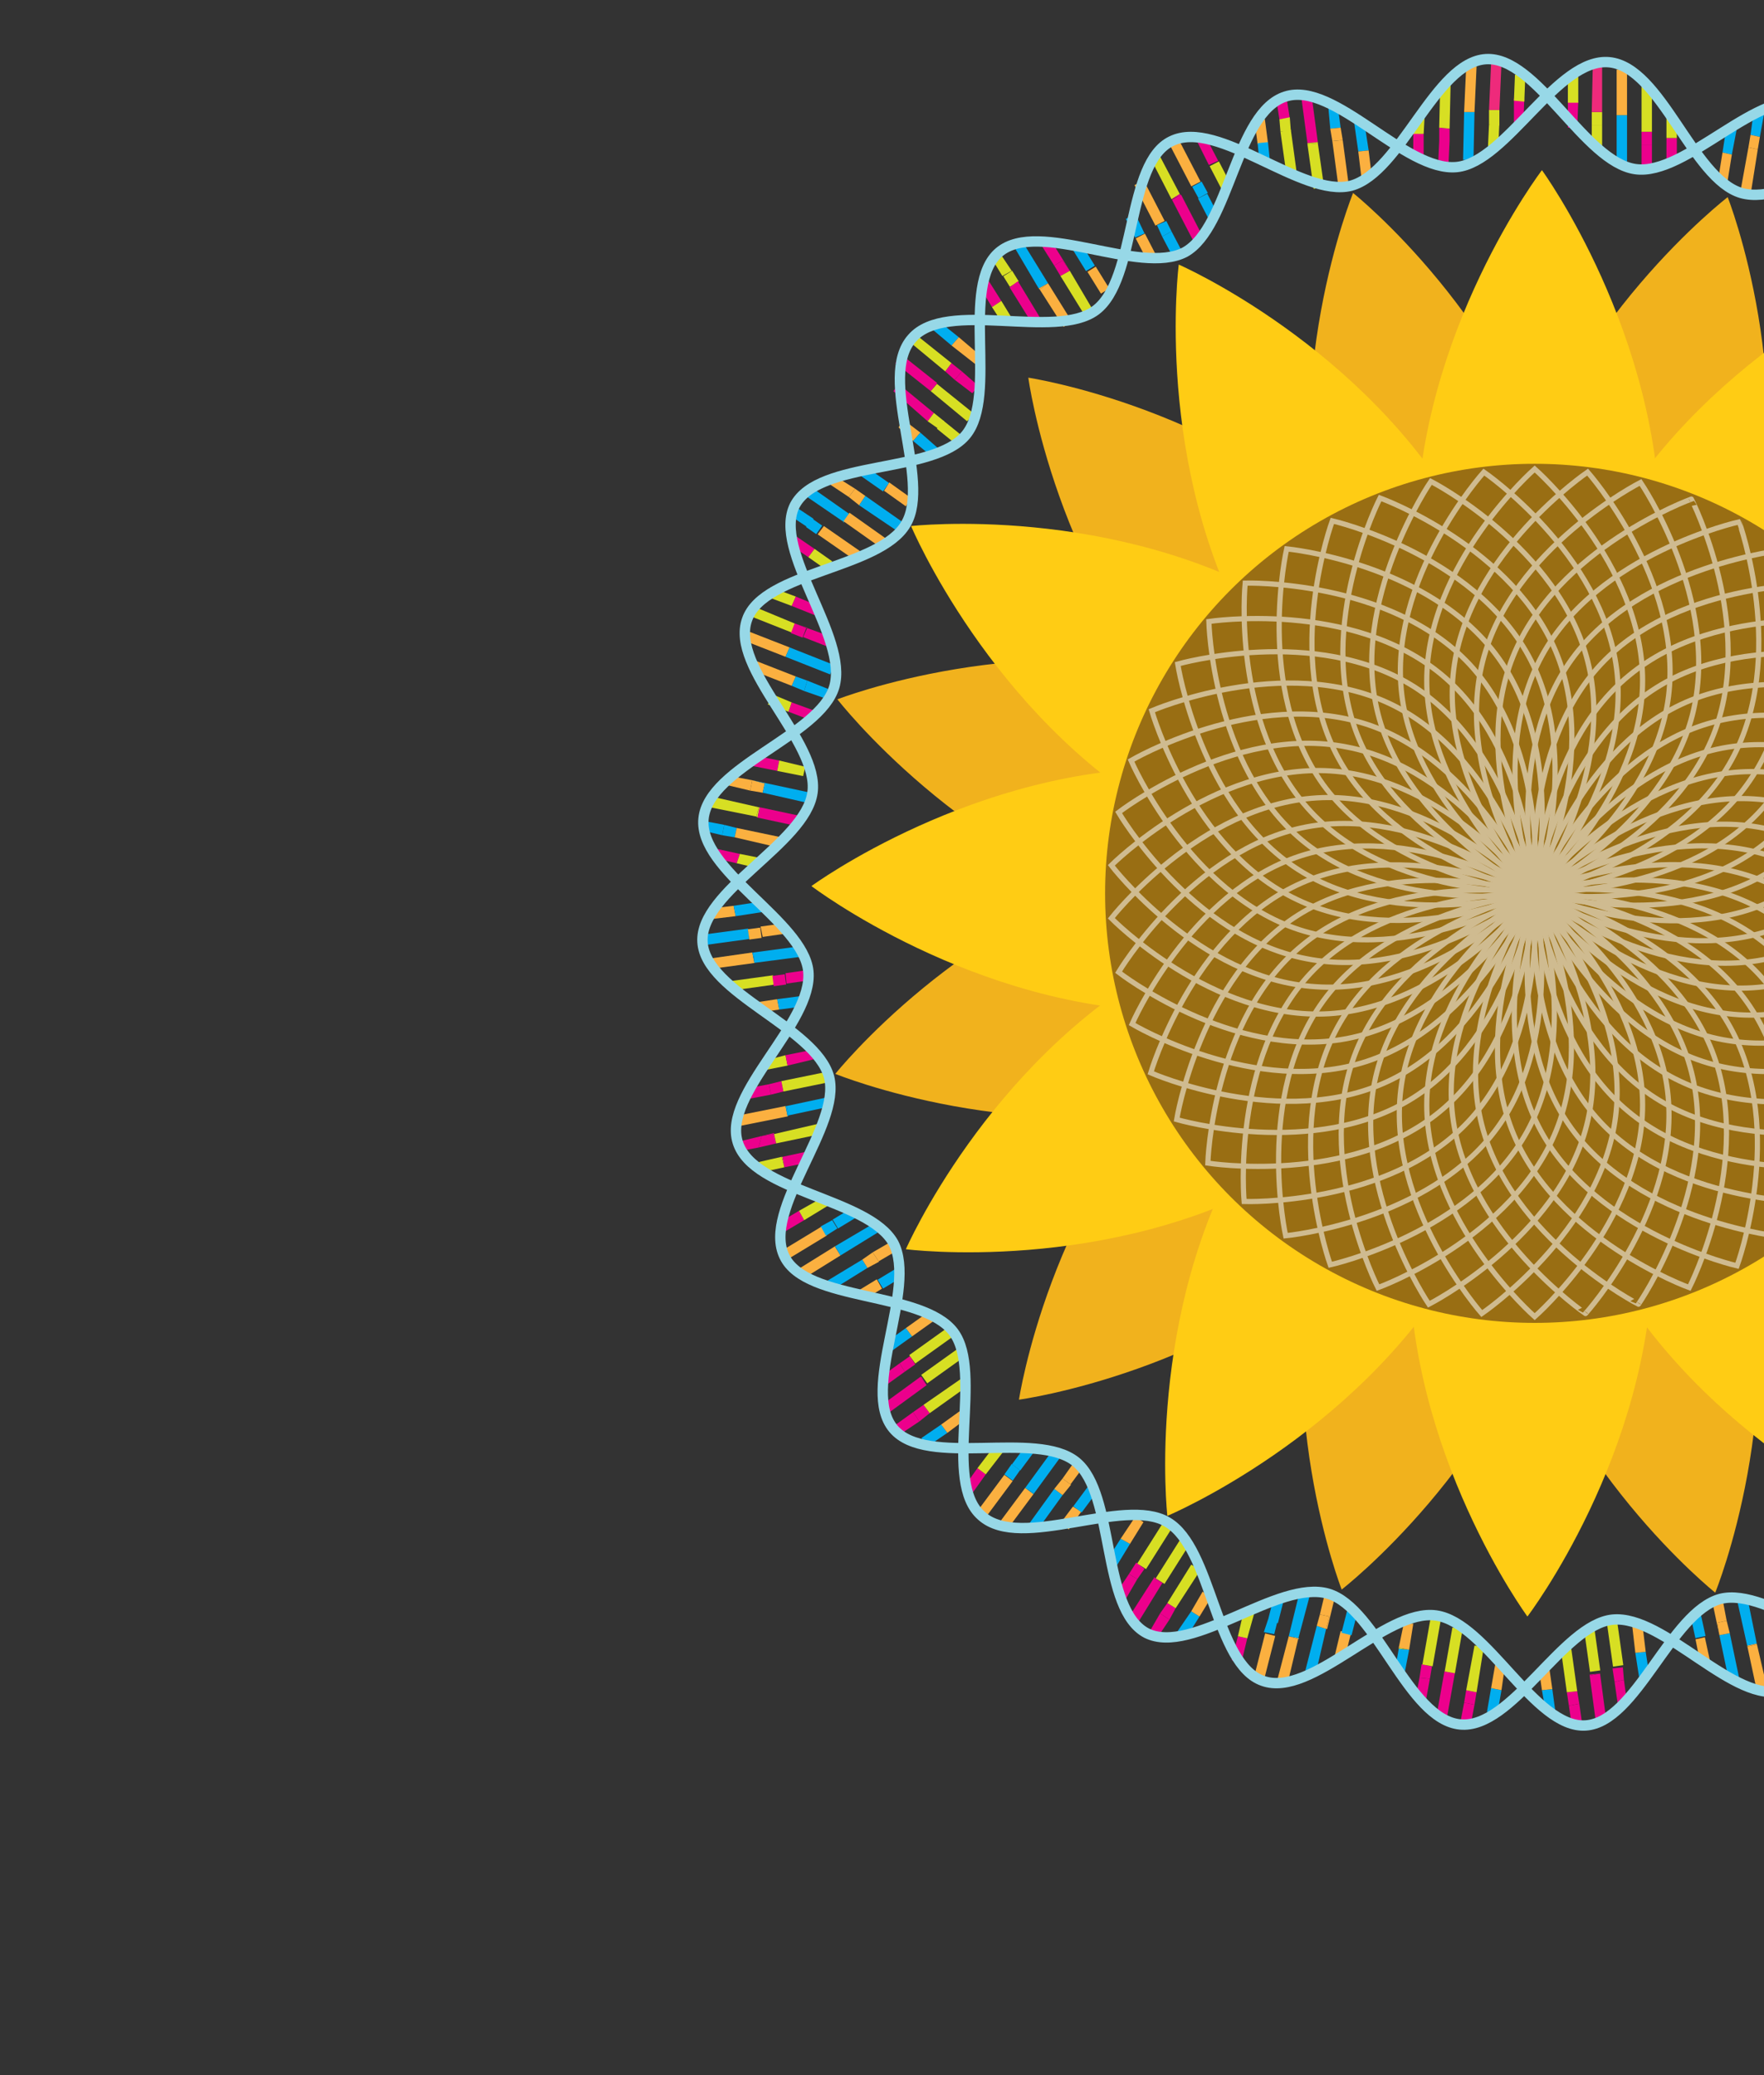 <?xml version="1.0" encoding="utf-8"?>
<!-- Generator: Adobe Illustrator 20.1.0, SVG Export Plug-In . SVG Version: 6.00 Build 0)  -->
<svg version="1.1" xmlns="http://www.w3.org/2000/svg" xmlns:xlink="http://www.w3.org/1999/xlink" x="0px" y="0px"
	 viewBox="100 100 170 200" style="enable-background:new 0 0 300 300;" xml:space="preserve">
<rect x="100" y="100" width="170" height="200" fill="#333333" stroke="none"/>
<style type="text/css">
	.st0{fill:#F1B21D;}
	.st1{fill:#FFCC14;}
	.st2{opacity:0.64;fill:#603913;}
	.st3{opacity:0.53;}
	.st4{fill:none;stroke:#FFFFFF;stroke-width:0.5;stroke-miterlimit:10;}
	.st5{fill:#00AEEF;}
	.st6{fill:#FBB040;}
	.st7{fill:#D7DF23;}
	.st8{fill:#EC008C;}
	.st9{fill:#EE2A7B;}
	.st10{fill:none;stroke:#97D8E7;stroke-miterlimit:10;}
</style>
<g id="Layer_2">
	<g>
		<path class="st0" d="M280.9,170.1c-13.8,13.5-33.2,16.1-33.2,16.1s2.9-19.4,16.7-32.9c13.8-13.5,33.2-16.1,33.2-16.1
			S294.7,156.6,280.9,170.1z"/>
		<path class="st0" d="M231.4,218.8c-13.8,13.5-33.2,16.1-33.2,16.1s2.9-19.4,16.7-32.9s33.2-16.1,33.2-16.1
			S245.2,205.2,231.4,218.8z"/>
	</g>
	<g>
		<path class="st0" d="M263.8,219c-13.5-13.8-16.1-33.2-16.1-33.2s19.4,2.9,32.9,16.7c13.5,13.8,16.1,33.2,16.1,33.2
			S277.4,232.8,263.8,219z"/>
		<path class="st0" d="M215.2,169.6c-13.5-13.8-16.1-33.2-16.1-33.2s19.4,2.9,32.9,16.7c13.5,13.8,16.1,33.2,16.1,33.2
			S228.7,183.3,215.2,169.6z"/>
	</g>
	<g>
		<path class="st0" d="M284.4,188.8c-18.7,4.8-36.8-2.6-36.8-2.6s12.2-15.3,30.9-20.1c18.7-4.8,36.8,2.6,36.8,2.6
			S303.1,183.9,284.4,188.8z"/>
		<path class="st0" d="M217.3,206.1c-18.7,4.8-36.8-2.6-36.8-2.6s12.2-15.3,30.9-20.1s36.8,2.6,36.8,2.6S236,201.3,217.3,206.1z"/>
	</g>
	<g>
		<path class="st0" d="M278.2,206.7c-18.6-5.2-30.6-20.7-30.6-20.7s18.2-7.1,36.8-2c18.6,5.2,30.6,20.7,30.6,20.7
			S296.8,211.8,278.2,206.7z"/>
		<path class="st0" d="M211.3,188.1c-18.6-5.2-30.6-20.7-30.6-20.7s18.2-7.1,36.8-2s30.6,20.7,30.6,20.7S229.9,193.3,211.3,188.1z"
			/>
	</g>
	<g>
		<path class="st0" d="M245.2,222.6c-4.8-18.7,2.6-36.8,2.6-36.8s15.3,12.2,20.1,30.9c4.8,18.7-2.6,36.8-2.6,36.8
			S250,241.3,245.2,222.6z"/>
		<path class="st0" d="M227.8,155.4c-4.8-18.7,2.6-36.8,2.6-36.8s15.3,12.2,20.1,30.9c4.8,18.7-2.6,36.8-2.6,36.8
			S232.7,174.1,227.8,155.4z"/>
	</g>
	<g>
		<path class="st0" d="M268.5,155.8c-5.2,18.6-20.7,30.6-20.7,30.6s-7.1-18.2-2-36.8s20.7-30.6,20.7-30.6S273.7,137.2,268.5,155.8z"
			/>
		<path class="st0" d="M250,222.6c-5.2,18.6-20.7,30.6-20.7,30.6s-7.1-18.2-2-36.8s20.7-30.6,20.7-30.6S255.1,204,250,222.6z"/>
	</g>
	<g>
		<path class="st1" d="M275.6,162.1c-9.8,16.6-27.9,24.2-27.9,24.2s-2.2-19.5,7.6-36.1s27.9-24.2,27.9-24.2S285.4,145.5,275.6,162.1
			z"/>
		<path class="st1" d="M240.4,221.9c-9.8,16.6-27.9,24.2-27.9,24.2s-2.2-19.5,7.6-36.1c9.8-16.6,27.9-24.2,27.9-24.2
			S250.2,205.3,240.4,221.9z"/>
	</g>
	<g>
		<path class="st1" d="M283.9,179.2c-16.8,9.5-36.2,7-36.2,7s7.8-17.9,24.6-27.4c16.8-9.5,36.2-7,36.2-7S300.7,169.7,283.9,179.2z"
			/>
		<path class="st1" d="M223.5,213.4c-16.8,9.5-36.2,7-36.2,7s7.8-17.9,24.6-27.4c16.8-9.5,36.2-7,36.2-7S240.3,203.9,223.5,213.4z"
			/>
	</g>
	<g>
		<path class="st1" d="M282.5,198.1c-19.3-0.2-34.9-12.1-34.9-12.1s15.8-11.6,35.1-11.4s34.9,12.1,34.9,12.1
			S301.8,198.3,282.5,198.1z"/>
		<path class="st1" d="M213.1,197.5c-19.3-0.2-34.9-12.1-34.9-12.1s15.8-11.6,35.1-11.4s34.9,12.1,34.9,12.1
			S232.4,197.7,213.1,197.5z"/>
	</g>
	<g>
		<path class="st1" d="M271.8,213.8c-16.6-9.8-24.2-27.9-24.2-27.9s19.5-2.2,36.1,7.6s24.2,27.9,24.2,27.9S288.5,223.6,271.8,213.8z
			"/>
		<path class="st1" d="M212,178.6c-16.6-9.8-24.2-27.9-24.2-27.9s19.5-2.2,36.1,7.6c16.6,9.8,24.2,27.9,24.2,27.9
			S228.7,188.4,212,178.6z"/>
	</g>
	<g>
		<path class="st1" d="M254.8,222c-9.5-16.8-7-36.2-7-36.2s17.9,7.8,27.4,24.6s7,36.2,7,36.2S264.3,238.9,254.8,222z"/>
		<path class="st1" d="M220.6,161.7c-9.5-16.8-7-36.2-7-36.2s17.9,7.8,27.4,24.6c9.5,16.8,7,36.2,7,36.2S230.1,178.5,220.6,161.7z"
			/>
	</g>
	<g>
		<path class="st1" d="M260,151.5c-0.2,19.3-12.1,34.9-12.1,34.9s-11.6-15.8-11.4-35.1s12.1-34.9,12.1-34.9S260.1,132.2,260,151.5z"
			/>
		<path class="st1" d="M259.3,220.9c-0.2,19.3-12.1,34.9-12.1,34.9s-11.6-15.8-11.4-35.1s12.1-34.9,12.1-34.9
			S259.5,201.5,259.3,220.9z"/>
	</g>
	<circle class="st2" cx="247.9" cy="186.1" r="41.4"/>
	<g class="st3">
		<g>
			<path class="st4" d="M258.3,165.6c0,11.3-10.4,20.4-10.4,20.4s-10.4-9.1-10.4-20.4c0-11.3,10.4-20.4,10.4-20.4
				S258.3,154.3,258.3,165.6z"/>
			<path class="st4" d="M258.3,206.5c0,11.3-10.4,20.4-10.4,20.4s-10.4-9.1-10.4-20.4s10.4-20.4,10.4-20.4S258.3,195.2,258.3,206.5z
				"/>
		</g>
		<g>
			<path class="st4" d="M260.8,167.1c-1.4,11.2-12.9,19-12.9,19s-9.2-10.4-7.8-21.6c1.4-11.2,12.9-19,12.9-19
				S262.2,155.9,260.8,167.1z"/>
			<path class="st4" d="M255.7,207.6c-1.4,11.2-12.9,19-12.9,19s-9.2-10.4-7.8-21.6c1.4-11.2,12.9-19,12.9-19
				S257.1,196.4,255.7,207.6z"/>
		</g>
		<g>
			<path class="st4" d="M263.1,168.9c-2.8,10.9-15.2,17.2-15.2,17.2s-7.8-11.5-5-22.4c2.8-10.9,15.2-17.2,15.2-17.2
				S265.9,157.9,263.1,168.9z"/>
			<path class="st4" d="M252.9,208.5c-2.8,10.9-15.2,17.2-15.2,17.2s-7.8-11.5-5-22.4c2.8-10.9,15.2-17.2,15.2-17.2
				S255.7,197.5,252.9,208.5z"/>
		</g>
		<g>
			<path class="st4" d="M265.1,170.9c-4.2,10.5-17.2,15.2-17.2,15.2s-6.3-12.3-2.1-22.8c4.2-10.5,17.2-15.2,17.2-15.2
				S269.3,160.4,265.1,170.9z"/>
			<path class="st4" d="M250,208.9c-4.2,10.5-17.2,15.2-17.2,15.2s-6.3-12.3-2.1-22.8c4.2-10.5,17.2-15.2,17.2-15.2
				S254.2,198.4,250,208.9z"/>
		</g>
		<g>
			<path class="st4" d="M266.9,173.2c-5.4,9.9-19,12.9-19,12.9s-4.7-13,0.7-22.9s19-12.9,19-12.9S272.3,163.3,266.9,173.2z"/>
			<path class="st4" d="M247.2,209c-5.4,9.9-19,12.9-19,12.9s-4.7-13,0.7-22.9c5.4-9.9,19-12.9,19-12.9S252.6,199.1,247.2,209z"/>
		</g>
		<g>
			<path class="st4" d="M268.3,175.7c-6.6,9.1-20.4,10.4-20.4,10.4s-3-13.5,3.6-22.6S272,153,272,153S275,166.5,268.3,175.7z"/>
			<path class="st4" d="M244.3,208.7c-6.6,9.1-20.4,10.4-20.4,10.4s-3-13.5,3.6-22.6c6.6-9.1,20.4-10.4,20.4-10.4
				S250.9,199.6,244.3,208.7z"/>
		</g>
		<g>
			<path class="st4" d="M269.5,178.3c-7.7,8.2-21.6,7.7-21.6,7.7s-1.3-13.8,6.4-22c7.7-8.2,21.6-7.7,21.6-7.7
				S277.2,170.1,269.5,178.3z"/>
			<path class="st4" d="M241.5,208.1c-7.7,8.2-21.6,7.7-21.6,7.7s-1.3-13.8,6.4-22c7.7-8.2,21.6-7.7,21.6-7.7
				S249.2,199.9,241.5,208.1z"/>
		</g>
		<g>
			<path class="st4" d="M270.3,181.1c-8.7,7.2-22.4,5-22.4,5s0.4-13.9,9.1-21c8.7-7.2,22.4-5,22.4-5S279,173.9,270.3,181.1z"/>
			<path class="st4" d="M238.8,207.1c-8.7,7.2-22.4,5-22.4,5s0.4-13.9,9.1-21c8.7-7.2,22.4-5,22.4-5S247.5,199.9,238.8,207.1z"/>
		</g>
		<g>
			<path class="st4" d="M270.7,183.9c-9.5,6-22.8,2.1-22.8,2.1s2.2-13.7,11.7-19.7c9.5-6,22.8-2.1,22.8-2.1S280.3,177.9,270.7,183.9
				z"/>
			<path class="st4" d="M236.2,205.8c-9.5,6-22.8,2.1-22.8,2.1s2.2-13.7,11.7-19.7c9.5-6,22.8-2.1,22.8-2.1S245.7,199.8,236.2,205.8
				z"/>
		</g>
		<g>
			<path class="st4" d="M270.8,186.8c-10.2,4.8-22.9-0.8-22.9-0.8s3.9-13.3,14.1-18.1c10.2-4.8,22.9,0.8,22.9,0.8
				S281,182,270.8,186.8z"/>
			<path class="st4" d="M233.8,204.2c-10.2,4.8-22.9-0.8-22.9-0.8s3.9-13.3,14.1-18.1c10.2-4.8,22.9,0.8,22.9,0.8
				S244,199.4,233.8,204.2z"/>
		</g>
		<g>
			<path class="st4" d="M270.5,189.7c-10.7,3.5-22.6-3.6-22.6-3.6s5.5-12.7,16.2-16.2c10.7-3.5,22.6,3.6,22.6,3.6
				S281.3,186.2,270.5,189.7z"/>
			<path class="st4" d="M231.7,202.3c-10.7,3.5-22.6-3.6-22.6-3.6s5.5-12.7,16.2-16.2c10.7-3.5,22.6,3.6,22.6,3.6
				S242.4,198.8,231.7,202.3z"/>
		</g>
		<g>
			<path class="st4" d="M269.9,192.5c-11.1,2.1-22-6.4-22-6.4s7.1-11.9,18.1-14c11.1-2.1,22,6.4,22,6.4S281,190.4,269.9,192.5z"/>
			<path class="st4" d="M229.8,200.1c-11.1,2.1-22-6.4-22-6.4s7.1-11.9,18.1-14c11.1-2.1,22,6.4,22,6.4S240.8,198,229.8,200.1z"/>
		</g>
		<g>
			<path class="st4" d="M268.9,195.2c-11.3,0.7-21-9.2-21-9.2s8.5-10.9,19.8-11.6s21,9.2,21,9.2S280.2,194.5,268.9,195.2z"/>
			<path class="st4" d="M228.1,197.7c-11.3,0.7-21-9.2-21-9.2s8.5-10.9,19.8-11.6c11.3-0.7,21,9.2,21,9.2S239.4,197,228.1,197.7z"/>
		</g>
		<g>
			<path class="st4" d="M267.6,197.8c-11.3-0.7-19.7-11.7-19.7-11.7s9.8-9.8,21.1-9.1c11.3,0.7,19.7,11.7,19.7,11.7
				S278.9,198.5,267.6,197.8z"/>
			<path class="st4" d="M226.8,195.1c-11.3-0.7-19.7-11.7-19.7-11.7s9.8-9.8,21.1-9.1s19.7,11.7,19.7,11.7S238.1,195.9,226.8,195.1z
				"/>
		</g>
		<g>
			<path class="st4" d="M266,200.2c-11.1-2.1-18.1-14.1-18.1-14.1s11-8.5,22-6.3c11.1,2.1,18.1,14.1,18.1,14.1
				S277.1,202.3,266,200.2z"/>
			<path class="st4" d="M225.9,192.4c-11.1-2.1-18.1-14.1-18.1-14.1s11-8.5,22-6.3c11.1,2.1,18.1,14.1,18.1,14.1
				S236.9,194.6,225.9,192.4z"/>
		</g>
		<g>
			<path class="st4" d="M264.1,202.3c-10.7-3.5-16.2-16.3-16.2-16.3s11.9-7,22.7-3.5c10.7,3.5,16.2,16.3,16.2,16.3
				S274.8,205.8,264.1,202.3z"/>
			<path class="st4" d="M225.2,189.6c-10.7-3.5-16.2-16.3-16.2-16.3s11.9-7,22.7-3.5c10.7,3.5,16.2,16.3,16.2,16.3
				S236,193.1,225.2,189.6z"/>
		</g>
		<g>
			<path class="st4" d="M261.9,204.2c-10.2-4.8-14-18.2-14-18.2s12.7-5.5,22.9-0.7c10.2,4.8,14,18.2,14,18.2
				S272.1,209.1,261.9,204.2z"/>
			<path class="st4" d="M225,186.7c-10.2-4.8-14-18.2-14-18.2s12.7-5.5,22.9-0.7c10.2,4.8,14,18.2,14,18.2S235.2,191.6,225,186.7z"
				/>
		</g>
		<g>
			<path class="st4" d="M259.5,205.8c-9.5-6.1-11.6-19.8-11.6-19.8s13.3-3.8,22.8,2.2c9.5,6.1,11.6,19.8,11.6,19.8
				S269,211.9,259.5,205.8z"/>
			<path class="st4" d="M225.1,183.8c-9.5-6.1-11.6-19.8-11.6-19.8s13.3-3.8,22.8,2.2c9.5,6.1,11.6,19.8,11.6,19.8
				S234.6,189.9,225.1,183.8z"/>
		</g>
		<g>
			<path class="st4" d="M256.9,207.1c-8.7-7.2-9-21.1-9-21.1s13.7-2.1,22.4,5.1s9,21.1,9,21.1S265.6,214.4,256.9,207.1z"/>
			<path class="st4" d="M225.5,181c-8.7-7.2-9-21.1-9-21.1s13.7-2.1,22.4,5.1s9,21.1,9,21.1S234.2,188.2,225.5,181z"/>
		</g>
		<g>
			<path class="st4" d="M254.2,208.1c-7.7-8.3-6.3-22-6.3-22s13.9-0.4,21.6,7.8c7.7,8.3,6.3,22,6.3,22S261.9,216.4,254.2,208.1z"/>
			<path class="st4" d="M226.3,178.2c-7.7-8.3-6.3-22-6.3-22s13.9-0.4,21.6,7.8c7.7,8.3,6.3,22,6.3,22S234,186.5,226.3,178.2z"/>
		</g>
		<g>
			<path class="st4" d="M251.4,208.7c-6.6-9.2-3.5-22.7-3.5-22.7s13.8,1.3,20.4,10.5c6.6,9.2,3.5,22.7,3.5,22.7
				S258,217.9,251.4,208.7z"/>
			<path class="st4" d="M227.5,175.6c-6.6-9.2-3.5-22.7-3.5-22.7s13.8,1.3,20.4,10.5c6.6,9.2,3.5,22.7,3.5,22.7
				S234.1,184.7,227.5,175.6z"/>
		</g>
		<g>
			<path class="st4" d="M248.5,209c-5.4-9.9-0.6-22.9-0.6-22.9s13.5,3.1,18.9,13s0.6,22.9,0.6,22.9S253.9,218.9,248.5,209z"/>
			<path class="st4" d="M229,173.1c-5.4-9.9-0.6-22.9-0.6-22.9s13.5,3.1,18.9,13c5.4,9.9,0.6,22.9,0.6,22.9S234.4,183,229,173.1z"/>
		</g>
		<g>
			<path class="st4" d="M245.7,208.9c-4.1-10.5,2.2-22.8,2.2-22.8s13,4.7,17.1,15.2c4.1,10.5-2.2,22.8-2.2,22.8
				S249.8,219.4,245.7,208.9z"/>
			<path class="st4" d="M230.8,170.8c-4.1-10.5,2.2-22.8,2.2-22.8s13,4.7,17.1,15.2c4.1,10.5-2.2,22.8-2.2,22.8
				S234.9,181.3,230.8,170.8z"/>
		</g>
		<g>
			<path class="st4" d="M242.8,208.4c-2.8-10.9,5.1-22.4,5.1-22.4s12.3,6.3,15.1,17.3s-5.1,22.4-5.1,22.4S245.6,219.4,242.8,208.4z"
				/>
			<path class="st4" d="M232.8,168.8c-2.8-10.9,5.1-22.4,5.1-22.4s12.3,6.3,15.1,17.3c2.8,10.9-5.1,22.4-5.1,22.4
				S235.6,179.7,232.8,168.8z"/>
		</g>
		<g>
			<path class="st4" d="M240,207.6c-1.4-11.2,7.9-21.5,7.9-21.5s11.4,7.8,12.8,19c1.4,11.2-7.9,21.5-7.9,21.5S241.4,218.8,240,207.6
				z"/>
			<path class="st4" d="M235.1,167c-1.4-11.2,7.9-21.5,7.9-21.5s11.4,7.8,12.8,19c1.4,11.2-7.9,21.5-7.9,21.5S236.5,178.2,235.1,167
				z"/>
		</g>
	</g>
</g>
<g id="Layer_4">
	<g>
		<g>
			<g>
				<g id="XMLID_1_">
					<polygon class="st5" points="327.8,192.7 327.6,193.6 323.2,192.9 323.4,191.9 					"/>
					<polygon class="st5" points="328.1,181.3 328.3,182.3 326.2,182.6 326,181.7 					"/>
					<polygon class="st6" points="327.1,195 326.9,195.9 322.6,195.2 322.6,195.2 322.7,195.2 322.8,194.2 					"/>
					<polygon class="st6" points="327.3,190.2 327.1,191.2 324.6,190.7 324.8,189.7 					"/>
					<polygon class="st7" points="327.3,179 327.4,180 323,180.8 322.8,179.8 					"/>
					<polygon class="st8" points="326.9,184 327,184.9 324.8,185.3 324.6,184.4 					"/>
					<polygon class="st7" points="325.1,197 325,198 320.7,197.3 320.8,196.3 					"/>
					<polygon class="st8" points="323.6,212.5 323.3,213.5 321.3,212.9 321.5,212 320.3,211.7 320.3,211.7 					"/>
					<polygon class="st6" points="323.7,210.1 323.8,211.1 319.1,209.9 319.3,209 					"/>
					<polygon class="st5" points="326,181.7 326.2,182.6 325,182.8 324.8,181.9 324.8,181.9 					"/>
					<polygon class="st5" points="324.8,189.7 324.6,190.7 322,190.3 322.2,189.3 					"/>
					<polygon class="st6" points="325.6,176.9 325.8,177.9 323.6,178.3 323.4,177.3 					"/>
					<polygon class="st8" points="323.1,207.5 322.9,208.4 320.7,207.9 321,207 					"/>
					<polygon class="st6" points="324.8,181.9 325,182.8 320.6,183.6 320.5,182.7 					"/>
					<polygon class="st7" points="324.6,184.4 324.8,185.3 322.7,185.7 322.5,184.7 					"/>
					
						<rect x="322.2" y="191.7" transform="matrix(0.169 -0.986 0.986 0.169 78.688 477.866)" class="st6" width="1" height="1.2"/>
					<polygon class="st8" points="321.5,212 321.3,212.9 320.1,212.6 320.3,211.7 					"/>
					<polygon class="st7" points="321.4,214.4 321,215.3 318.7,214.8 319,213.8 					"/>
					<polygon class="st7" points="322,204.7 321.8,205.7 319.2,205.1 319.5,204.1 					"/>
					<polygon class="st5" points="322.8,194.2 322.7,195.2 322.6,195.2 322.7,194.2 					"/>
					<polygon class="st6" points="322.3,199 322.2,199.9 320.1,199.6 320.3,198.6 					"/>
					<polygon class="st5" points="322.7,194.2 322.6,195.2 318.1,194.4 318.3,193.4 					"/>
					<polygon class="st6" points="323.4,177.3 323.6,178.3 322.4,178.5 322.2,177.5 					"/>
					<polygon class="st8" points="319.8,220.2 319.2,221.1 317.1,219.7 317.7,218.9 					"/>
					<polygon class="st5" points="321,206.9 321,207 319.8,206.6 					"/>
					<polygon class="st8" points="321,207 320.7,207.9 319.5,207.6 319.8,206.6 					"/>
					<polygon class="st6" points="324.4,163.4 324.7,164.4 320.6,165.8 320.3,164.9 					"/>
					<polygon class="st8" points="323.5,174.8 323.7,175.8 321.1,176.3 320.9,175.3 					"/>
					<polygon class="st5" points="323.4,177.3 323.4,177.3 322.2,177.5 322.4,178.5 318,179.3 317.8,178.3 					"/>
					<polygon class="st6" points="322.1,191.7 322,192.7 319.8,192.3 320,191.3 					"/>
					<polygon class="st7" points="320.3,211.7 320.1,212.6 315.8,211.6 316,210.6 					"/>
					
						<rect x="316.6" y="219.7" transform="matrix(0.548 -0.836 0.836 0.548 -42.344 365.433)" class="st6" width="1" height="4.5"/>
					<polygon class="st7" points="322.8,179.8 323,180.8 322.9,180.8 322.7,179.8 					"/>
					<polygon class="st8" points="322.7,179.8 322.9,180.8 318.6,181.6 318.4,180.6 					"/>
					<polygon class="st6" points="323.7,166.2 324,167.2 319.8,168.6 319.5,167.7 					"/>
					<polygon class="st7" points="323.8,161.1 324.2,162.1 318.7,164 318.7,164 319.9,163.5 319.6,162.6 					"/>
					
						<rect x="319.6" y="196.1" transform="matrix(0.17 -0.986 0.986 0.17 72.032 478.831)" class="st8" width="1" height="1.2"/>
					<polygon class="st7" points="315.4,205.5 319.8,206.6 319.5,207.6 315.2,206.5 					"/>
					<polygon class="st7" points="319,213.8 318.7,214.8 319,213.8 					"/>
					<polygon class="st8" points="319,213.8 318.7,214.8 317,214.3 317,213.3 					"/>
					<polygon class="st5" points="320.3,198.6 320.1,199.6 317.8,199.2 318,198.2 					"/>
					<polygon class="st5" points="319.3,209 319.1,209.9 319,209.9 319.2,209 					"/>
					<polygon class="st5" points="319.2,209 319,209.9 315,208.8 315,207.9 					"/>
					<polygon class="st6" points="317.7,224.6 317.1,225.4 313.5,223 314.1,222.2 314,222.2 314,222.1 					"/>
					<polygon class="st8" points="319.5,204.1 319.2,205.1 316.8,204.4 317,203.5 					"/>
					<polygon class="st7" points="321.8,169.5 322.1,170.4 320.1,171.1 319.8,170.2 					"/>
					<polygon class="st7" points="317.7,218.9 317.1,219.7 314.9,218.2 315.5,217.4 					"/>
					<polygon class="st8" points="319.6,196.1 319.4,197.1 317.3,196.7 317.5,195.7 					"/>
					<polygon class="st7" points="322.2,159.2 322.5,160.1 320.2,160.9 319.8,160 					"/>
					<polygon class="st7" points="320.9,175.3 321.1,176.3 318.6,176.7 318.4,175.8 					"/>
					<polygon class="st8" points="319.8,170.2 320.1,171.1 318.1,171.9 317.6,171 					"/>
					<polygon class="st5" points="320.3,164.9 320.6,165.8 316.2,167.4 315.9,166.4 					"/>
					<polygon class="st5" points="315.1,225.7 314.5,226.5 310.9,224.1 311.4,223.3 					"/>
					<polygon class="st5" points="315.5,220.3 314.9,221.1 313.9,220.4 314.4,219.6 					"/>
					<polygon class="st5" points="319.5,167.7 319.8,168.6 318.7,169 318.4,168.1 					"/>
					
						<rect x="318.5" y="162.8" transform="matrix(0.944 -0.331 0.331 0.944 -36.077 114.983)" class="st8" width="1.2" height="1"/>
					<polygon class="st8" points="319.8,160 320.2,160.9 320.1,160.9 					"/>
					<polygon class="st8" points="319.8,160 320.1,160.9 317.7,161.8 317.3,160.9 					"/>
					<polygon class="st8" points="319.9,154 320.5,154.8 318.6,156 318,155.2 					"/>
					<polygon class="st8" points="319.6,162.6 319.6,162.6 318.4,163 318.7,164 316.7,164.7 316.3,163.8 					"/>
					<polygon class="st5" points="320.1,151.1 320.6,151.9 318.8,153.1 318.3,152.3 					"/>
					
						<rect x="312.8" y="218.3" transform="matrix(0.548 -0.836 0.836 0.548 -41.975 361.088)" class="st5" width="1" height="2.2"/>
					<polygon class="st6" points="314.1,222.2 313.5,223 313.5,223 314,222.2 					"/>
					<polygon class="st5" points="314,222.2 313.5,223 313.5,223 313.5,223 309.7,220.5 310.2,219.6 					"/>
					<polygon class="st5" points="318.4,168.1 318.7,169 316.7,169.7 316.3,168.8 					"/>
					<polygon class="st5" points="318.6,149.2 319.2,150 315.3,152.5 314.8,151.7 					"/>
					<polygon class="st6" points="318,155.2 318.6,156 318,155.2 					"/>
					<polygon class="st7" points="318,155.2 318.6,156 316.8,157.2 316.3,156.4 					"/>
					
						<rect x="317.4" y="152.5" transform="matrix(0.839 -0.544 0.544 0.839 -32.049 197.793)" class="st5" width="1.2" height="1"/>
					<polygon class="st6" points="311.8,226.4 311.2,227.2 309.4,226 310,225.2 					"/>
					<polygon class="st6" points="317.2,152.9 317.8,153.8 314.1,156.2 313.5,155.3 					"/>
					<polygon class="st6" points="311.4,223.3 310.9,224.1 309.8,223.4 310.4,222.6 					"/>
					<polygon class="st6" points="310.9,224.1 310.9,224.1 308,222.3 308.6,221.4 310.4,222.6 309.8,223.4 					"/>
					
						<rect x="308.3" y="223.8" transform="matrix(0.548 -0.836 0.836 0.548 -48.676 359.84)" class="st5" width="1" height="2.3"/>
					<polygon class="st8" points="308.8,237.6 308.2,238.4 304.6,235.6 305.2,234.8 					"/>
					<polygon class="st8" points="309.1,234.9 308.7,235.9 306.7,234.4 306.7,234.4 307.3,233.6 					"/>
					<polygon class="st6" points="316.4,148 316.9,148.9 315.1,150.1 314.5,149.2 					"/>
					<polygon class="st5" points="309,231.8 308.5,232.7 306.3,231 306.9,230.2 					"/>
					<polygon class="st8" points="307.5,239.6 306.9,240.4 305.2,239.1 305.8,238.3 					"/>
					<polygon class="st5" points="314.8,151.7 315.3,152.5 315.3,152.5 314.7,151.7 					"/>
					
						<rect x="311" y="152.8" transform="matrix(0.835 -0.55 0.55 0.835 -32.713 197.36)" class="st6" width="4.3" height="1"/>
					<polygon class="st6" points="314.5,149.2 315.1,150.1 314,150.7 313.5,149.9 					"/>
					<polygon class="st8" points="307.3,233.6 306.7,234.4 306.7,234.4 305.7,233.6 306.3,232.8 					"/>
					<polygon class="st7" points="306.9,230.2 306.3,231 306.9,230.2 					"/>
					<polygon class="st6" points="304.9,228.6 306.9,230.2 306.3,231 304.3,229.4 					"/>
					<polygon class="st5" points="313.5,149.9 314,150.7 310.2,153.2 309.7,152.3 					"/>
					
						<rect x="303.8" y="229.6" transform="matrix(0.61 -0.793 0.793 0.61 -65.037 331.656)" class="st7" width="1" height="4.5"/>
					<polygon class="st8" points="305.8,238.3 305.2,239.1 304.3,238.3 304.9,237.5 					"/>
					
						<rect x="311.2" y="147.7" transform="matrix(0.839 -0.544 0.544 0.839 -30.299 193.997)" class="st5" width="2.6" height="1"/>
					<polygon class="st5" points="304.8,240.4 304.2,241.2 302.4,239.8 303,239 					"/>
					<polygon class="st8" points="305.2,234.8 304.6,235.6 304.6,235.6 305.2,234.8 					"/>
					
						<rect x="302.7" y="231.7" transform="matrix(0.61 -0.793 0.793 0.61 -67.041 331.556)" class="st7" width="1" height="4.3"/>
					<polygon class="st7" points="304.9,237.5 304.3,238.3 300.8,235.7 301.4,234.9 					"/>
					<polygon class="st6" points="311.1,148.5 311.6,149.3 309.5,150.7 309,149.8 311.1,148.5 					"/>
					<polygon class="st6" points="303,239 302.4,239.8 302.4,239.8 					"/>
					<polygon class="st6" points="303,239 302.4,239.8 300.8,238.6 301.3,237.8 					"/>
					<g>
						<polygon class="st8" points="301.3,245.2 300.4,245.8 299,243.7 299.8,243.1 						"/>
						
							<rect x="297.6" y="243.5" transform="matrix(0.823 -0.568 0.568 0.823 -86.813 212.621)" class="st6" width="1" height="4.5"/>
						<polygon class="st6" points="297.7,248.4 296.9,249 294.4,245.4 295.2,244.9 295.2,244.8 295.2,244.8 						"/>
						<polygon class="st7" points="299.8,243.1 299,243.7 297.4,241.4 298.3,241 						"/>
						<polygon class="st5" points="294.8,248.5 294,249.1 291.5,245.4 292.4,244.9 						"/>
						<polygon class="st5" points="297.3,243.6 296.5,244.2 295.7,243.2 296.6,242.6 						"/>
						
							<rect x="295" y="240.9" transform="matrix(0.823 -0.568 0.568 0.823 -85.13 210.476)" class="st5" width="1" height="2.2"/>
						<polygon class="st6" points="295.2,244.9 294.4,245.4 294.4,245.4 295.2,244.8 						"/>
						<polygon class="st5" points="295.2,244.8 294.4,245.4 294.4,245.4 294.4,245.4 291.8,241.6 292.6,241.1 						"/>
						<polygon class="st6" points="291.5,247.8 290.7,248.4 289.5,246.7 290.3,246.1 						"/>
						<polygon class="st6" points="292.4,244.9 291.5,245.4 290.8,244.4 291.7,243.9 						"/>
						<polygon class="st6" points="291.5,245.4 291.5,245.5 289.6,242.7 290.4,242.1 291.7,243.9 290.8,244.4 						"/>
						
							<rect x="288.8" y="244.3" transform="matrix(0.823 -0.568 0.568 0.823 -88.206 207.525)" class="st5" width="1" height="2.3"/>
					</g>
					<g>
						<polygon class="st8" points="284.8,257 283.9,257.5 281.6,253.5 282.5,253 						"/>
						<polygon class="st8" points="286,254.6 285.2,255.3 284,253.2 284,253.2 284.9,252.7 						"/>
						<polygon class="st5" points="287.1,251.6 286.2,252.1 284.9,249.9 285.8,249.4 						"/>
						<polygon class="st8" points="282.8,258.3 281.9,258.8 280.9,257 281.7,256.5 						"/>
						<polygon class="st8" points="284.9,252.7 284,253.2 284,253.2 283.4,252.1 284.3,251.6 						"/>
						<polygon class="st7" points="285.8,249.4 284.9,249.9 285.8,249.4 						"/>
						<polygon class="st6" points="284.5,247.2 285.8,249.4 284.9,249.9 283.6,247.7 						"/>
						
							<rect x="282.2" y="247.7" transform="matrix(0.864 -0.504 0.504 0.864 -87.427 176.496)" class="st7" width="1" height="4.5"/>
						<polygon class="st8" points="281.7,256.5 280.9,257 280.3,255.9 281.1,255.4 						"/>
						<polygon class="st5" points="280,258.2 279.1,258.6 277.9,256.6 278.8,256.1 						"/>
						<polygon class="st8" points="282.5,253 281.6,253.5 281.6,253.5 282.4,253 						"/>
						
							<rect x="280.4" y="249.2" transform="matrix(0.864 -0.504 0.504 0.864 -88.385 175.797)" class="st7" width="1" height="4.3"/>
						<polygon class="st7" points="281.1,255.4 280.3,255.9 278,252.1 278.9,251.6 						"/>
						<polygon class="st6" points="278.8,256.1 277.9,256.6 277.9,256.6 						"/>
						<polygon class="st6" points="278.8,256.1 277.9,256.6 276.9,254.8 277.7,254.3 						"/>
					</g>
					<polygon class="st8" points="274.8,261.1 273.8,261.3 273.3,258.9 274.2,258.6 					"/>
					
						<rect x="271.2" y="258.2" transform="matrix(0.977 -0.213 0.213 0.977 -49.186 63.766)" class="st6" width="1" height="4.5"/>
					<polygon class="st6" points="270.3,262.7 269.3,262.9 268.4,258.7 269.3,258.5 269.3,258.4 269.3,258.4 					"/>
					<polygon class="st7" points="274.2,258.6 273.3,258.9 272.7,256.3 273.7,256.1 					"/>
					<polygon class="st5" points="267.6,261.7 266.6,261.9 265.7,257.6 266.7,257.4 					"/>
					<polygon class="st5" points="271.7,258.1 270.7,258.3 270.5,257.1 271.4,256.9 					"/>
					
						<rect x="270.2" y="254.8" transform="matrix(0.977 -0.213 0.213 0.977 -48.255 63.455)" class="st5" width="1" height="2.2"/>
					<polygon class="st6" points="269.3,258.5 268.4,258.7 268.4,258.6 269.3,258.4 					"/>
					<polygon class="st5" points="269.3,258.4 268.4,258.6 268.4,258.7 268.4,258.7 267.4,254.2 268.4,254 					"/>
					<polygon class="st6" points="264.8,260.1 263.8,260 263.4,258 264.3,257.8 					"/>
					<polygon class="st6" points="266.7,257.4 265.7,257.6 265.5,256.4 266.4,256.2 					"/>
					<polygon class="st6" points="265.7,257.6 265.7,257.6 265,254.3 266,254.1 266.4,256.2 265.5,256.4 					"/>
					
						<rect x="263.1" y="255.6" transform="matrix(0.977 -0.213 0.213 0.977 -48.593 61.959)" class="st5" width="1" height="2.3"/>
					<polygon class="st8" points="254.8,265.8 253.8,266 253.2,261.5 254.2,261.3 					"/>
					<polygon class="st8" points="256.8,264.1 255.9,264.2 255.6,262.1 255.6,262.1 256.5,261.9 					"/>
					<polygon class="st5" points="259,261.8 258,261.9 257.6,259.3 258.6,259.2 					"/>
					<polygon class="st8" points="252.5,266.3 251.5,266.5 251.2,264.4 252.2,264.2 					"/>
					<polygon class="st8" points="256.5,261.9 255.6,262.1 255.6,262.1 255.4,260.8 256.4,260.7 					"/>
					<polygon class="st7" points="258.6,259.2 257.6,259.3 258.6,259.2 					"/>
					<polygon class="st6" points="258.3,256.7 258.6,259.2 257.6,259.3 257.3,256.7 					"/>
					
						<rect x="255.1" y="256.3" transform="matrix(0.99 -0.139 0.139 0.99 -33.35 37.894)" class="st7" width="1" height="4.5"/>
					<polygon class="st8" points="252.2,264.2 251.2,264.4 251,263.1 252,263 					"/>
					<polygon class="st5" points="249.9,265 249,265.2 248.6,262.9 249.6,262.8 					"/>
					<polygon class="st8" points="254.2,261.3 253.2,261.5 253.2,261.4 254.2,261.3 					"/>
					
						<rect x="252.9" y="257" transform="matrix(0.99 -0.139 0.139 0.99 -33.461 37.598)" class="st7" width="1" height="4.3"/>
					<polygon class="st7" points="252,263 251,263.1 250.4,258.8 251.4,258.7 					"/>
					<polygon class="st6" points="249.6,262.8 248.6,262.9 248.6,262.9 					"/>
					<polygon class="st6" points="249.6,262.8 248.6,262.9 248.3,260.8 249.3,260.7 					"/>
					<polygon class="st8" points="310.4,138.9 311,139.7 307.5,142.3 306.9,141.6 					"/>
					
						<rect x="308.3" y="142.8" transform="matrix(0.794 -0.608 0.608 0.794 -23.385 217.591)" class="st6" width="2.1" height="1"/>
					<polygon class="st8" points="310.2,136.1 310.8,136.9 307.4,139.5 306.8,138.7 					"/>
					<polygon class="st5" points="308.2,143.5 308.8,144.3 307,145.7 306.4,144.9 					"/>
					<polygon class="st7" points="309,134 309.6,134.8 306,137.5 305.4,136.7 					"/>
					<polygon class="st7" points="306.9,141.6 307.5,142.3 306.5,143.1 306,142.3 					"/>
					<polygon class="st8" points="306.8,138.7 307.4,139.5 307.3,139.5 306.7,138.7 					"/>
					<polygon class="st7" points="306.7,138.7 307.3,139.5 303.7,142.3 303.1,141.5 					"/>
					<polygon class="st5" points="306.9,132.6 307.5,133.4 305.4,135 304.9,134.2 					"/>
					
						<rect x="304.3" y="142.8" transform="matrix(0.798 -0.602 0.602 0.798 -24.743 212.751)" class="st7" width="2.1" height="1"/>
					<polygon class="st8" points="305.4,136.7 306,137.5 305.1,138.2 304.4,137.5 					"/>
					<polygon class="st7" points="304.9,134.2 305.4,135 304.8,134.2 					"/>
					<polygon class="st6" points="304.8,134.2 305.4,135 303.3,136.6 302.7,135.8 					"/>
					<polygon class="st8" points="304.4,137.5 305.1,138.2 303.3,139.6 302.7,138.8 					"/>
					<polygon class="st8" points="302.9,129.5 301.6,131.4 300.8,130.9 302.1,129 					"/>
					<polygon class="st7" points="301.6,131.4 300.5,133.2 299.6,132.6 300.8,130.9 					"/>
					<polygon class="st7" points="301.9,126.7 300.7,128.5 299.9,127.9 301.1,126.1 					"/>
					
						<rect x="299.4" y="128.2" transform="matrix(0.556 -0.831 0.831 0.556 26.202 306.451)" class="st7" width="1.2" height="1"/>
					<polygon class="st8" points="300.1,129.5 297.6,133.1 296.8,132.6 299.2,128.9 					"/>
					<polygon class="st5" points="299.7,125.7 297.2,129.5 296.4,129 298.9,125.2 					"/>
					<polygon class="st6" points="297.2,129.5 297.1,129.6 296.3,129 296.4,129 					"/>
					<polygon class="st6" points="297.1,129.6 295,132.8 293.9,132.6 296.4,129 296.4,129 296.3,129 					"/>
					<polygon class="st8" points="297,125.4 295.8,127.3 295,126.7 294.3,127.7 294.3,127.7 296.2,124.9 					"/>
					<polygon class="st8" points="295.8,127.3 295.1,128.3 294.3,127.7 295,126.7 					"/>
					<polygon class="st7" points="295.1,128.3 292.6,132 291.8,131.5 294.3,127.7 					"/>
					
						<rect x="291.6" y="125.9" transform="matrix(0.555 -0.832 0.832 0.555 25.177 299.818)" class="st5" width="2.6" height="1"/>
					<polygon class="st6" points="292.6,127.7 291.2,129.8 290.4,129.3 291.8,127.2 					"/>
					<polygon class="st5" points="289.2,122.3 288.2,124.2 287.3,123.7 288.3,121.9 					"/>
					
						<rect x="286" y="124.4" transform="matrix(0.491 -0.871 0.871 0.491 37.423 313.864)" class="st6" width="2.3" height="1"/>
					
						<rect x="284.6" y="120.2" transform="matrix(0.49 -0.872 0.872 0.49 41.048 311.587)" class="st6" width="4.4" height="1"/>
					<polygon class="st7" points="287,116.5 284.9,120.3 284,119.8 286.2,116 					"/>
					<polygon class="st5" points="286.2,122.9 285.6,123.9 284.7,123.4 285.3,122.4 					"/>
					<polygon class="st5" points="285.6,123.9 284.5,125.8 283.6,125.3 284.7,123.4 					"/>
					<polygon class="st8" points="284.9,120.3 284.8,120.3 284,119.9 284,119.8 					"/>
					
						<rect x="281" y="121.6" transform="matrix(0.49 -0.872 0.872 0.49 37.958 309.104)" class="st8" width="4.6" height="1"/>
					
						<rect x="281.3" y="116.3" transform="matrix(0.492 -0.871 0.871 0.492 42.427 306.286)" class="st6" width="4.5" height="1"/>
					<polygon class="st5" points="282.9,119 282.3,120.1 281.4,119.6 282,118.5 					"/>
					
						<rect x="280.2" y="120.3" transform="matrix(0.491 -0.871 0.871 0.491 37.989 306.6)" class="st5" width="2.2" height="1"/>
					<polygon class="st8" points="282.6,114.7 281.3,116.9 280.5,116.4 281.7,114.2 					"/>
					
						<rect x="278.9" y="117.3" transform="matrix(0.491 -0.871 0.871 0.491 40.051 304.184)" class="st7" width="2.6" height="1"/>
					<polygon class="st6" points="277,112.3 276.7,114.6 275.7,114.4 276.1,112.1 					"/>
					<polygon class="st5" points="276.7,114.6 276.3,116.6 275.3,116.5 275.7,114.4 					"/>
					<polygon class="st8" points="275,110.1 274.6,112.2 273.7,112 274,109.9 					"/>
					<polygon class="st7" points="274.6,112.2 274.4,113.4 273.5,113.3 273.7,112 					"/>
					<polygon class="st7" points="274.4,113.4 273.7,117.8 272.7,117.6 273.5,113.3 					"/>
					<polygon class="st8" points="272.6,110.1 271.8,114.6 270.8,114.5 271.6,110 					"/>
					<polygon class="st7" points="271.8,114.6 271.8,114.7 271.8,114.7 270.8,114.6 270.8,114.5 					"/>
					<polygon class="st7" points="271.8,114.7 271.1,119 270.1,118.8 270.8,114.6 					"/>
					<polygon class="st5" points="270,111 269.6,113.2 268.7,113 269,110.8 					"/>
					<polygon class="st5" points="269.6,113.2 269.4,114.4 269.6,113.2 					"/>
					<polygon class="st6" points="269.6,113.2 269.4,114.4 268.5,114.2 268.7,113 					"/>
					<polygon class="st6" points="269.4,114.4 268.7,118.8 267.7,118.6 268.5,114.2 					"/>
					<polygon class="st5" points="267.4,112.3 266.9,114.9 266,114.7 266.4,112.1 					"/>
					<polygon class="st6" points="266.9,114.9 266.5,117.4 265.6,117.2 266,114.7 					"/>
					<polygon class="st7" points="266.9,114.9 266,114.7 266,114.7 					"/>
					<polygon class="st8" points="261.6,113.3 261.6,115.6 260.6,115.6 260.6,113.3 					"/>
					<polygon class="st7" points="261.6,111.2 261.6,113.3 260.6,113.3 260.6,111.2 					"/>
					<polygon class="st8" points="261.6,113.3 260.6,113.3 260.6,113.3 					"/>
					<polygon class="st8" points="259.2,113.9 259.2,116.1 258.2,116.1 258.2,114 259.2,114 					"/>
					<polygon class="st8" points="259.2,113.9 259.2,114 258.2,114 258.2,112.7 259.2,112.7 					"/>
					<polygon class="st7" points="259.2,108.3 259.2,112.7 258.2,112.7 258.2,108.3 					"/>
					<polygon class="st5" points="256.8,111.1 256.8,115.7 255.8,115.7 255.8,111.1 					"/>
					<polygon class="st6" points="256.8,106.7 256.8,111.1 255.8,111.1 255.8,106.7 					"/>
					<polygon class="st7" points="254.4,112.1 254.4,114.2 253.4,114.2 253.4,112.1 					"/>
					<polygon class="st7" points="254.4,110.8 254.4,112.1 253.4,112.1 253.4,110.8 					"/>
					<polyline class="st9" points="253.5,106.3 254.4,106.3 254.4,110.8 253.4,110.8 					"/>
					<line class="st9" x1="253.4" y1="112.1" x2="253.4" y2="112.1"/>
					<polygon class="st8" points="252.1,109.8 252,112.4 251.1,112.3 251.1,109.7 					"/>
					<polygon class="st7" points="252.1,107.4 252.1,109.9 251.1,109.9 251.1,107.3 					"/>
				</g>
			</g>
		</g>
		<g>
			<g>
				<g id="XMLID_2_">
					<polygon class="st5" points="167.7,179.1 167.5,180 169.6,180.5 169.8,179.5 					"/>
					<polygon class="st7" points="168.7,176.8 168.4,177.8 172.9,178.7 173.1,177.8 					"/>
					<polygon class="st8" points="169,181.8 168.8,182.7 171,183.2 171.3,182.3 					"/>
					<polygon class="st5" points="169.8,179.5 169.6,180.5 170.8,180.7 171,179.8 171,179.8 					"/>
					<polygon class="st6" points="170.4,174.8 170.2,175.7 172.3,176.2 172.5,175.2 					"/>
					<polygon class="st6" points="171,179.8 170.8,180.7 175.1,181.7 175.3,180.7 					"/>
					<polygon class="st7" points="171.3,182.3 171,183.2 173.1,183.7 173.3,182.7 					"/>
					<polygon class="st6" points="172.5,175.2 172.3,176.2 173.5,176.4 173.7,175.5 					"/>
					<polygon class="st8" points="172.6,172.8 172.4,173.8 174.9,174.3 175.1,173.3 					"/>
					<polygon class="st5" points="172.5,175.2 172.5,175.2 173.7,175.5 173.5,176.4 177.9,177.4 178.1,176.4 					"/>
					<polygon class="st7" points="173.1,177.8 172.9,178.7 173,178.8 173.2,177.8 					"/>
					<polygon class="st8" points="173.2,177.8 173,178.8 177.2,179.7 177.4,178.7 					"/>
					<g>
						<polygon class="st8" points="171.3,210 171.5,210.9 173.1,210.6 173.4,209.5 174.6,209.3 174.6,209.2 						"/>
						<polygon class="st6" points="171.2,207.5 171.4,208.5 175.9,207.6 175.7,206.6 						"/>
						<polygon class="st8" points="172,204.9 172.2,205.9 174.3,205.5 174.1,204.5 						"/>
						<polygon class="st8" points="173.4,209.5 173.1,210.6 174.8,210.2 174.6,209.3 						"/>
						<polygon class="st7" points="173.1,212 173.3,213 175.6,212.5 175.3,211.5 						"/>
						<polygon class="st7" points="173.4,202.3 173.4,203.2 175.9,202.7 175.7,201.7 						"/>
						<polygon class="st5" points="174.1,204.5 174.1,204.5 175.3,204.2 						"/>
						<polygon class="st8" points="174.1,204.5 174.3,205.5 175.5,205.2 175.3,204.2 						"/>
						<polygon class="st7" points="174.6,209.3 174.8,210.2 179.1,209.3 178.9,208.3 						"/>
						<polygon class="st7" points="179.7,203.3 175.3,204.2 175.5,205.2 179.9,204.3 						"/>
						<polygon class="st7" points="175.3,211.5 175.6,212.5 175.4,211.5 						"/>
						<polygon class="st8" points="175.4,211.5 175.6,212.5 177.6,212.1 177.7,211 						"/>
						<polygon class="st5" points="175.7,206.6 175.9,207.6 176,207.5 175.8,206.6 						"/>
						<polygon class="st5" points="175.8,206.6 176,207.5 180.2,206.6 180,205.7 						"/>
						<polygon class="st8" points="175.7,201.7 175.9,202.7 178.4,202.1 178.2,201.2 						"/>
					</g>
					<g>
						<polygon class="st5" points="167.6,190.1 167.8,191.1 172.2,190.5 172.1,189.5 						"/>
						<polygon class="st6" points="168.3,192.4 168.4,193.4 172.8,192.8 172.7,192.8 172.7,192.8 172.5,191.8 						"/>
						<polygon class="st6" points="168.2,187.6 168.4,188.6 170.9,188.3 170.7,187.3 						"/>
						<polygon class="st7" points="170.1,194.6 170.3,195.5 174.6,194.9 174.5,194 						"/>
						<polygon class="st5" points="170.7,187.3 170.9,188.3 173.5,187.9 173.3,186.9 						"/>
						
							<rect x="172.2" y="189.4" transform="matrix(0.991 -0.134 0.134 0.991 -23.953 24.942)" class="st6" width="1.2" height="1"/>
						<polygon class="st5" points="172.5,191.8 172.7,192.8 172.7,192.8 172.6,191.8 						"/>
						<polygon class="st6" points="172.9,196.6 173,197.6 175.1,197.3 174.9,196.3 						"/>
						<polygon class="st5" points="172.6,191.8 172.7,192.8 177.3,192.2 177.1,191.2 						"/>
						<polygon class="st6" points="173.3,189.3 173.5,190.3 175.6,190 175.5,189 						"/>
						
							<rect x="174.5" y="193.9" transform="matrix(0.991 -0.135 0.135 0.991 -24.669 25.462)" class="st8" width="1.2" height="1"/>
						<polygon class="st5" points="174.9,196.3 175.1,197.3 177.4,197 177.2,196 						"/>
						<polygon class="st8" points="175.7,193.8 175.8,194.8 177.9,194.5 177.8,193.5 						"/>
					</g>
					<polygon class="st7" points="175.1,173.3 174.9,174.3 177.4,174.8 177.6,173.9 					"/>
					<g>
						<polygon class="st6" points="172,160.8 171.6,161.7 175.7,163.3 176.1,162.4 						"/>
						<polygon class="st6" points="172.6,163.6 172.2,164.5 176.3,166.1 176.7,165.2 						"/>
						<polygon class="st7" points="172.5,158.4 172.1,159.3 177.4,161.4 177.4,161.4 176.3,161 176.6,160.1 						"/>
						<polygon class="st7" points="174.4,166.9 174,167.9 176,168.6 176.3,167.7 						"/>
						<polygon class="st7" points="174.3,156.6 173.9,157.5 176.3,158.4 176.7,157.5 						"/>
						<polygon class="st8" points="176.3,167.7 176,168.6 178.1,169.4 178.5,168.5 						"/>
						<polygon class="st5" points="176.1,162.4 175.7,163.3 180,165 180.4,164.1 						"/>
						<polygon class="st5" points="176.7,165.2 176.3,166.1 177.5,166.6 177.8,165.6 						"/>
						
							<rect x="176.6" y="160.1" transform="matrix(0.364 -0.931 0.931 0.364 -37.112 267.153)" class="st8" width="1" height="1.2"/>
						<polygon class="st8" points="176.7,157.5 176.3,158.4 176.3,158.4 						"/>
						<polygon class="st8" points="176.7,157.5 176.3,158.4 178.8,159.4 179.1,158.5 						"/>
						<polygon class="st8" points="176.6,160.1 176.6,160.1 177.8,160.5 177.4,161.4 179.7,162.3 179.9,161.3 						"/>
						<polygon class="st5" points="177.8,165.6 177.5,166.6 179.5,167.3 179.8,166.4 						"/>
					</g>
					<g>
						<polygon class="st8" points="174.8,218 175.3,218.9 177.5,217.6 177,216.7 						"/>
						
							<rect x="175.2" y="219.3" transform="matrix(0.855 -0.519 0.519 0.855 -88.288 123.982)" class="st6" width="4.5" height="1"/>
						<polygon class="st6" points="176.8,222.4 177.3,223.3 181,221 180.5,220.2 180.5,220.1 180.5,220.1 						"/>
						<polygon class="st7" points="177,216.7 177.5,217.6 179.8,216.2 179.3,215.4 						"/>
						<polygon class="st5" points="179.3,223.7 179.9,224.5 183.6,222.2 183.1,221.4 						"/>
						<polygon class="st5" points="179.1,218.2 179.6,219.1 180.7,218.4 180.2,217.6 						"/>
						
							<rect x="180.3" y="216.9" transform="matrix(0.855 -0.519 0.519 0.855 -86.485 125.672)" class="st5" width="2.2" height="1"/>
						<polygon class="st5" points="180.5,220.2 181,221 181,221 180.5,220.1 						"/>
						<polygon class="st5" points="180.5,220.1 181,221 181,221 181,221 184.9,218.6 184.4,217.8 						"/>
						<polygon class="st6" points="182.7,224.4 183.2,225.3 185,224.2 184.5,223.3 						"/>
						<polygon class="st6" points="183.1,221.4 183.6,222.2 184.7,221.6 184.1,220.7 						"/>
						<polygon class="st6" points="183.6,222.2 183.6,222.2 186.5,220.5 186,219.6 184.1,220.7 184.7,221.6 						"/>
						
							<rect x="184.6" y="222.7" transform="matrix(0.855 -0.519 0.519 0.855 -88.833 128.739)" class="st5" width="2.3" height="1"/>
					</g>
					<g>
						<polygon class="st8" points="176.6,151.6 176,152.4 177.9,153.7 178.5,152.9 						"/>
						<polygon class="st5" points="176.6,148.8 176,149.6 177.8,150.8 178.4,150 						"/>
						<polygon class="st5" points="178.1,146.9 177.5,147.7 181.3,150.3 181.8,149.5 						"/>
						<polygon class="st6" points="178.5,152.9 177.9,153.7 178.5,152.9 						"/>
						<polygon class="st7" points="178.5,152.9 177.9,153.7 179.6,154.9 180.2,154.1 						"/>
						
							<rect x="178.1" y="150.1" transform="matrix(0.573 -0.819 0.819 0.573 -47.304 210.649)" class="st5" width="1" height="1.2"/>
						<polygon class="st6" points="179.4,150.7 178.8,151.5 182.4,154 183,153.2 						"/>
						<polygon class="st6" points="180.5,145.9 180,146.7 181.8,147.9 182.4,147.1 						"/>
						<polygon class="st5" points="181.8,149.5 181.3,150.3 181.3,150.4 181.9,149.5 						"/>
						
							<rect x="182.9" y="149" transform="matrix(0.578 -0.816 0.816 0.578 -46.011 213.358)" class="st6" width="1" height="4.3"/>
						<polygon class="st6" points="182.4,147.1 181.8,147.9 182.8,148.7 183.4,147.8 						"/>
						<polygon class="st5" points="183.4,147.8 182.8,148.7 186.5,151.2 187.1,150.4 						"/>
						
							<rect x="183.9" y="144.9" transform="matrix(0.573 -0.819 0.819 0.573 -41.079 213.461)" class="st5" width="1" height="2.6"/>
						<polygon class="st6" points="185.7,146.5 185.2,147.3 187.3,148.8 187.8,148 185.7,146.5 						"/>
					</g>
					<g>
						<polygon class="st8" points="185,235.4 185.6,236.2 189.3,233.5 188.7,232.7 						"/>
						<polygon class="st8" points="184.9,232.7 185.4,233.5 187.2,232.2 187.2,232.2 186.7,231.4 						"/>
						<polygon class="st5" points="185.2,229.5 185.8,230.3 187.9,228.8 187.3,228 						"/>
						<polygon class="st8" points="186.2,237.4 186.8,238.2 188.6,237 188,236.1 						"/>
						<polygon class="st8" points="186.7,231.4 187.2,232.2 187.2,232.2 188.2,231.5 187.7,230.7 						"/>
						<path class="st7" d="M187.2,228"/>
						<path class="st7" d="M187.8,228.8"/>
						<polygon class="st6" points="189.4,226.5 187.3,228 187.9,228.8 190,227.3 						"/>
						
							<rect x="187.5" y="229.3" transform="matrix(0.813 -0.582 0.582 0.813 -98.266 153.309)" class="st7" width="4.5" height="1"/>
						<polygon class="st8" points="188,236.1 188.6,237 189.6,236.2 189,235.4 						"/>
						<polygon class="st5" points="188.8,238.6 189.4,239.4 191.3,238.1 190.7,237.3 						"/>
						<polygon class="st8" points="188.7,232.7 189.3,233.5 189.3,233.5 188.8,232.7 						"/>
						
							<rect x="188.7" y="231.3" transform="matrix(0.813 -0.582 0.582 0.813 -99.249 154.288)" class="st7" width="4.3" height="1"/>
						<polygon class="st7" points="189,235.4 189.6,236.2 193.1,233.7 192.6,232.9 						"/>
						<polygon class="st6" points="190.8,237 191.4,237.8 191.4,237.8 						"/>
						<polygon class="st6" points="190.7,237.3 191.3,238.1 192.9,236.9 192.5,236 						"/>
					</g>
					<g>
						<polygon class="st8" points="192.7,243.6 193.5,244.2 195,242.1 194.2,241.5 						"/>
						
							<rect x="193.6" y="243.7" transform="matrix(0.596 -0.803 0.803 0.596 -116.97 255.975)" class="st6" width="4.5" height="1"/>
						<polygon class="st6" points="196.2,246.9 197,247.5 199.6,244 198.8,243.4 198.8,243.4 198.8,243.4 						"/>
						<polygon class="st7" points="194.2,241.5 195,242.1 196.7,239.9 195.8,239.4 						"/>
						<polygon class="st5" points="199,247.1 199.8,247.7 202.4,244.1 201.6,243.5 						"/>
						<polygon class="st5" points="196.8,242.1 197.6,242.7 198.3,241.7 197.5,241.1 						"/>
						
							<rect x="197.5" y="240" transform="matrix(0.596 -0.803 0.803 0.596 -112.907 256.682)" class="st5" width="2.2" height="1"/>
						<polygon class="st5" points="198.8,243.4 199.6,244 199.6,243.9 198.8,243.4 						"/>
						<polygon class="st5" points="198.8,243.4 199.6,243.9 199.6,244 199.6,244 202.3,240.3 201.5,239.7 						"/>
						<polygon class="st6" points="202.2,246.8 203,247.4 204.2,245.7 203.4,245.2 						"/>
						<polygon class="st6" points="201.6,243.5 202.4,244.1 203.2,243.1 202.4,242.5 						"/>
						<polygon class="st6" points="202.4,244.1 202.4,244.1 204.4,241.4 203.6,240.8 202.4,242.5 203.2,243.1 						"/>
						
							<rect x="203.4" y="244" transform="matrix(0.596 -0.803 0.803 0.596 -113.722 263.083)" class="st5" width="2.3" height="1"/>
					</g>
					<g>
						<polygon class="st8" points="208.7,256 209.6,256.5 212,252.6 211.2,252.1 						"/>
						<polygon class="st8" points="207.6,253.5 208.5,254.1 209.6,252.2 209.6,252.2 208.8,251.7 						"/>
						<polygon class="st5" points="206.6,250.5 207.5,251.1 208.9,248.8 208,248.3 						"/>
						<polygon class="st8" points="210.7,257.4 211.5,257.9 212.7,256.1 211.8,255.5 						"/>
						<polygon class="st8" points="208.8,251.7 209.6,252.2 209.6,252.2 210.3,251.2 209.5,250.6 						"/>
						<polygon class="st7" points="208,248.3 208.9,248.8 208,248.3 						"/>
						<polygon class="st6" points="209.4,246.2 208,248.3 208.9,248.8 210.2,246.7 						"/>
						
							<rect x="208.8" y="248.5" transform="matrix(0.534 -0.846 0.846 0.534 -112.129 294.641)" class="st7" width="4.5" height="1"/>
						<polygon class="st8" points="211.8,255.5 212.7,256.1 213.3,255 212.5,254.5 						"/>
						<polygon class="st5" points="213.5,257.2 214.4,257.7 215.6,255.8 214.8,255.3 						"/>
						<polygon class="st8" points="211.2,252.1 212,252.6 212.1,252.6 211.2,252 						"/>
						
							<rect x="210.6" y="250" transform="matrix(0.534 -0.846 0.846 0.534 -112.58 296.788)" class="st7" width="4.3" height="1"/>
						<polygon class="st7" points="212.5,254.5 213.3,255 215.7,251.3 214.8,250.8 						"/>
						<polygon class="st6" points="214.8,255.3 215.6,255.8 215.6,255.8 						"/>
						<polygon class="st6" points="214.8,255.3 215.6,255.8 216.7,254 215.9,253.4 						"/>
					</g>
					<g>
						<polygon class="st8" points="218.7,260 219.6,260.4 220.2,257.9 219.3,257.7 						"/>
						
							<rect x="219.5" y="259.1" transform="matrix(0.247 -0.969 0.969 0.247 -84.47 410.484)" class="st6" width="4.5" height="1"/>
						<polygon class="st6" points="223.1,261.9 224.1,262.2 225.1,258 224.2,257.7 224.2,257.7 224.2,257.7 						"/>
						<polygon class="st7" points="219.3,257.7 220.2,257.9 220.9,255.4 219.9,255.1 						"/>
						<polygon class="st5" points="225.8,261 226.8,261.3 227.8,257 226.9,256.7 						"/>
						<polygon class="st5" points="221.8,257.3 222.8,257.5 223.1,256.3 222.2,256.1 						"/>
						
							<rect x="221.8" y="254.6" transform="matrix(0.247 -0.969 0.969 0.247 -79.308 408.232)" class="st5" width="2.2" height="1"/>
						<polygon class="st6" points="224.2,257.7 225.1,258 225.2,257.9 224.2,257.7 						"/>
						<polygon class="st5" points="224.2,257.7 225.2,257.9 225.1,258 225.1,258 226.3,253.5 225.3,253.2 						"/>
						<polygon class="st6" points="228.6,259.7 229.7,259.4 230.2,257.4 229.2,257.2 						"/>
						<polygon class="st6" points="226.9,256.7 227.8,257 228.1,255.8 227.2,255.6 						"/>
						<polygon class="st6" points="227.8,257 227.9,257 228.7,253.7 227.7,253.5 227.2,255.6 228.1,255.8 						"/>
						
							<rect x="228.8" y="255.7" transform="matrix(0.247 -0.969 0.969 0.247 -75.004 415.911)" class="st5" width="2.3" height="1"/>
					</g>
					<g>
						<polygon class="st8" points="238.4,265.6 239.4,265.8 240.2,261.3 239.2,261.1 						"/>
						<polygon class="st8" points="236.4,263.8 237.4,264 237.8,261.8 237.8,261.8 236.8,261.7 						"/>
						<polygon class="st5" points="234.4,261.2 235.3,261.6 235.8,259 234.8,258.9 						"/>
						<polygon class="st8" points="240.7,266.2 241.7,266.4 242.1,264.3 241.1,264.1 						"/>
						<polygon class="st8" points="236.8,261.7 237.8,261.8 237.8,261.8 238,260.6 237,260.4 						"/>
						<polygon class="st7" points="234.8,258.9 235.8,259 234.8,258.8 						"/>
						<polygon class="st6" points="235.3,256.4 234.8,258.8 235.8,259 236.2,256.5 						"/>
						
							<rect x="235.7" y="257.8" transform="matrix(0.173 -0.985 0.985 0.173 -57.628 447.99)" class="st7" width="4.5" height="1"/>
						<polygon class="st8" points="241.1,264.1 242.1,264.3 242.3,263.1 241.3,262.9 						"/>
						<polygon class="st5" points="243.3,265 244.3,265.2 244.7,262.9 243.7,262.7 						"/>
						<polygon class="st8" points="239.2,261.1 240.2,261.3 240.2,261.2 239.2,261.1 						"/>
						
							<rect x="237.9" y="258.5" transform="matrix(0.173 -0.985 0.985 0.173 -56.553 450.706)" class="st7" width="4.3" height="1"/>
						<polygon class="st7" points="241.3,262.9 242.3,263.1 243,258.7 242.1,258.6 						"/>
						<polygon class="st6" points="243.7,262.7 244.7,262.9 244.7,262.9 						"/>
						<polygon class="st6" points="243.7,262.7 244.7,262.9 245,260.8 244.1,260.4 						"/>
					</g>
					<g>
						<polygon class="st8" points="186.6,137 186.1,137.7 189.4,140.6 190,139.8 						"/>
						<polygon class="st6" points="187,140.4 186.6,141.2 188,142.5 188.7,141.7 						"/>
						<polygon class="st8" points="186.9,134.2 186.3,135 189.7,137.7 190.3,136.9 						"/>
						<polygon class="st5" points="188.7,141.7 188,142.5 189.8,144 190.4,143.2 						"/>
						<polygon class="st7" points="188.2,132.2 187.6,132.9 191.1,135.8 191.7,135 						"/>
						<polygon class="st7" points="190,139.8 189.4,140.6 190.4,141.3 191,140.6 						"/>
						<polygon class="st8" points="190.3,136.9 189.7,137.7 189.7,137.7 190.3,137 						"/>
						<polygon class="st7" points="190.3,137 189.7,137.7 193.2,140.6 193.9,139.9 						"/>
						<polygon class="st5" points="190.4,130.9 189.8,131.7 191.7,133.3 192.4,132.5 						"/>
						
							<rect x="191" y="140.6" transform="matrix(0.629 -0.777 0.777 0.629 -39.094 201.292)" class="st7" width="1" height="2.1"/>
						<polygon class="st8" points="191.7,135 191.1,135.8 192,136.6 192.7,135.8 						"/>
						<polygon class="st7" points="192.4,132.5 191.7,133.3 192.4,132.5 						"/>
						<polygon class="st6" points="192.4,132.5 191.7,133.3 194,135.1 194.4,134.2 						"/>
						<polygon class="st8" points="192.7,135.8 192,136.6 193.7,137.9 194.3,137.2 						"/>
					</g>
					<polygon class="st8" points="194.4,127.6 195.6,129.6 196.5,129 195.3,127.1 					"/>
					<polygon class="st7" points="195.6,129.6 196.7,131.3 197.6,130.8 196.5,129 					"/>
					<polygon class="st7" points="195.5,124.8 196.6,126.6 197.5,126.1 196.3,124.3 					"/>
					
						<rect x="196.9" y="126.3" transform="matrix(0.85 -0.527 0.527 0.85 -37.233 123.036)" class="st7" width="1" height="1.2"/>
					<polygon class="st8" points="197.3,127.7 199.6,131.4 200.4,130.9 198.1,127.1 					"/>
					<polygon class="st5" points="197.8,123.9 200.1,127.8 201,127.3 198.6,123.4 					"/>
					<polygon class="st6" points="200.1,127.8 200.2,127.9 201,127.3 201,127.3 					"/>
					<polygon class="st6" points="200.2,127.9 202.5,131.5 203.3,131 201,127.3 201,127.3 201,127.3 					"/>
					<polygon class="st8" points="200.4,123.7 201.6,125.6 202.4,125.1 203.1,126.1 203.1,126.1 201.3,123.2 					"/>
					<polygon class="st8" points="201.6,125.6 202.2,126.6 203.1,126.1 202.4,125.1 					"/>
					<polygon class="st7" points="202.2,126.6 204.6,130.5 205.4,130 203.1,126.1 					"/>
					
						<rect x="204" y="123.5" transform="matrix(0.85 -0.526 0.526 0.85 -35.068 126.247)" class="st5" width="1" height="2.6"/>
					<polygon class="st6" points="204.8,126.2 206.1,128.3 206.9,127.8 205.6,125.7 					"/>
					<g>
						<polygon class="st5" points="208.5,121.1 209.4,122.9 210.3,122.5 209.4,120.6 						"/>
						
							<rect x="209.9" y="122.6" transform="matrix(0.888 -0.46 0.46 0.888 -33.336 110.665)" class="st6" width="1" height="2.3"/>
						
							<rect x="210.4" y="117.3" transform="matrix(0.888 -0.459 0.459 0.888 -31.344 110.252)" class="st6" width="1" height="4.4"/>
						<polygon class="st7" points="210.9,115.3 212.9,119.2 213.7,118.7 211.7,114.9 						"/>
						<polygon class="st5" points="211.5,121.7 212,122.8 212.9,122.3 212.4,121.3 						"/>
						<polygon class="st5" points="212,122.8 213,124.7 213.9,124.2 212.9,122.3 						"/>
						<polygon class="st8" points="212.9,119.2 212.9,119.2 213.8,118.8 213.7,118.7 						"/>
						
							<rect x="213.9" y="118.8" transform="matrix(0.888 -0.46 0.46 0.888 -31.651 112.136)" class="st8" width="1" height="4.6"/>
						
							<rect x="213.8" y="113.5" transform="matrix(0.887 -0.461 0.461 0.887 -29.229 111.857)" class="st6" width="1" height="4.5"/>
						<polygon class="st5" points="214.9,118 215.5,119.1 216.4,118.6 215.8,117.5 						"/>
						
							<rect x="215.9" y="118.7" transform="matrix(0.888 -0.46 0.46 0.888 -30.862 113.042)" class="st5" width="1" height="2.2"/>
						<polygon class="st8" points="215.4,113.7 216.5,115.9 217.4,115.5 216.2,113.2 						"/>
						
							<rect x="217.1" y="115.6" transform="matrix(0.888 -0.46 0.46 0.888 -29.383 113.23)" class="st7" width="1" height="2.6"/>
					</g>
					<polygon class="st6" points="220.9,111.6 221.2,113.9 222.2,113.8 221.9,111.5 					"/>
					<polygon class="st5" points="221.2,113.8 221.4,115.9 222.4,115.7 222.2,113.7 					"/>
					<polygon class="st8" points="223,109.6 223.3,111.5 224.3,111.4 224,109.5 					"/>
					<polygon class="st7" points="223.3,111.5 223.4,112.7 224.4,112.6 224.3,111.3 					"/>
					<polygon class="st7" points="223.4,112.7 224,117 225,116.9 224.4,112.5 					"/>
					<polygon class="st8" points="225.4,109.3 226,113.8 227,113.7 226.4,109.2 					"/>
					<polygon class="st7" points="226,113.8 226,113.9 226,113.9 227,113.8 227,113.7 					"/>
					<polygon class="st7" points="226,113.9 226.6,118.2 227.6,118 227,113.8 					"/>
					<polygon class="st5" points="228,110.2 228.2,112.4 229.2,112.3 228.9,110.1 					"/>
					<polygon class="st5" points="228.2,112.4 228.4,113.6 228.2,112.4 					"/>
					<polygon class="st6" points="228.2,112.4 228.4,113.6 229.4,113.5 229.2,112.3 					"/>
					<polygon class="st6" points="228.4,113.6 229,118.1 230,118 229.4,113.5 					"/>
					<polygon class="st5" points="230.5,111.8 230.9,114.6 231.9,114.5 231.5,111.9 					"/>
					<polygon class="st6" points="230.9,114.6 231.2,117.1 232.2,117 231.9,114.5 					"/>
					<path class="st7" d="M230.9,114.2"/>
					<line class="st7" x1="231.9" y1="114.1" x2="231.9" y2="114.1"/>
					<polygon class="st8" points="236.2,112.8 236.2,115.1 237.2,115.2 237.2,112.9 					"/>
					<polygon class="st7" points="236.3,111.1 236.2,112.9 237.2,112.9 237.3,111.1 					"/>
					<polygon class="st8" points="236.2,112.8 237.2,112.9 237.2,112.9 					"/>
					<polygon class="st8" points="238.7,113.6 238.6,115.7 239.6,115.7 239.7,113.6 238.7,113.6 					"/>
					<polygon class="st8" points="238.7,113.6 238.7,113.6 239.7,113.6 239.7,112.4 238.7,112.3 					"/>
					<polygon class="st7" points="238.8,108 238.7,112.3 239.7,112.4 239.8,108 					"/>
					<polygon class="st5" points="241.1,110.8 241,115.4 242,115.5 242.1,110.8 					"/>
					<polygon class="st6" points="241.3,106.4 241.1,110.8 242.1,110.8 242.3,106.4 					"/>
					<polygon class="st7" points="243.5,112 243.4,114.1 244.4,114 244.5,111.8 					"/>
					<polygon class="st7" points="243.5,110.6 243.5,112 244.5,112.1 244.5,110.6 					"/>
					<polyline class="st9" points="244.7,106.1 243.7,106.1 243.5,110.6 244.5,110.6 					"/>
					<line class="st9" x1="244.5" y1="111.9" x2="244.5" y2="111.9"/>
					<polygon class="st8" points="245.9,109.5 245.9,112.1 246.8,112.2 246.9,109.5 					"/>
					<polygon class="st7" points="246,107.2 245.9,109.7 246.9,109.8 247,107.2 					"/>
				</g>
			</g>
		</g>
	</g>
</g>
<g id="Layer_6">
	<g>
		<path class="st10" d="M308.1,239.4c-3.3,3.8-13.8-0.2-17.7,2.7c-4,3-2.9,14.2-7.3,16.3c-4.5,2.2-12.6-5.5-17.3-4.3
			c-4.8,1.3-8.1,11.9-13,12.2c-4.9,0.3-9.5-9.9-14.4-10.6c-4.9-0.7-12,8-16.7,6.3c-4.6-1.6-4.9-12.8-9.2-15.3
			c-4.2-2.5-14.1,2.8-17.9-0.6c-3.8-3.3,0.2-13.8-2.7-17.7c-3-4-14.2-2.9-16.3-7.3c-2.2-4.5,5.5-12.6,4.3-17.3
			c-1.3-4.8-11.9-8.1-12.2-13c-0.3-4.9,9.9-9.5,10.6-14.4c0.7-4.9-8-12-6.3-16.7c1.6-4.6,12.8-4.9,15.3-9.2
			c2.5-4.2-2.8-14.1,0.6-17.9c3.3-3.8,13.8,0.2,17.7-2.7c4-3,2.9-14.2,7.3-16.3c4.5-2.2,12.6,5.5,17.3,4.3c4.8-1.3,8.1-11.9,13-12.2
			c4.9-0.3,9.5,9.9,14.4,10.6c4.9,0.7,12-8,16.7-6.3c4.6,1.6,4.9,12.8,9.2,15.3c4.2,2.5,14.1-2.8,17.9,0.6
			c3.8,3.3-0.2,13.8,2.7,17.7c3,4,14.2,2.9,16.3,7.3c2.2,4.5-5.5,12.6-4.3,17.3c1.3,4.8,11.9,8.1,12.2,13c0.3,4.9-9.9,9.5-10.6,14.4
			c-0.7,4.9,8,12,6.3,16.7c-1.6,4.6-12.8,4.9-15.3,9.2C306.2,225.7,311.5,235.6,308.1,239.4z"/>
	</g>
	<g>
		<path class="st10" d="M328,193.3c-0.5,5-11.2,8-12.6,12.7c-1.4,4.8,6,13.1,3.8,17.5c-2.3,4.4-13.4,3-16.5,6.8
			c-3.1,3.8,0.6,14.4-3.2,17.6c-3.8,3.2-13.5-2.3-17.9,0c-4.3,2.4-4.9,13.5-9.7,15c-4.7,1.5-11.5-7.3-16.5-6.8
			c-4.8,0.5-9.7,10.6-14.7,10.1c-5-0.5-8-11.2-12.7-12.6c-4.8-1.4-13.1,6-17.5,3.8c-4.4-2.3-3-13.4-6.8-16.5
			c-3.8-3.1-14.4,0.6-17.6-3.2c-3.2-3.8,2.3-13.5,0-17.9c-2.4-4.3-13.5-4.9-15-9.7c-1.5-4.7,7.3-11.5,6.8-16.5
			c-0.5-4.8-10.6-9.7-10.1-14.7c0.5-5,11.2-8,12.6-12.7c1.4-4.8-6-13.1-3.8-17.5c2.3-4.4,13.4-3,16.5-6.8c3.1-3.8-0.6-14.4,3.2-17.6
			c3.8-3.2,13.5,2.3,17.9,0c4.3-2.4,4.9-13.5,9.7-15c4.7-1.5,11.5,7.3,16.5,6.8c4.8-0.5,9.7-10.6,14.7-10.1c5,0.5,8,11.2,12.7,12.6
			c4.8,1.4,13.1-6,17.5-3.8c4.4,2.3,3,13.4,6.8,16.5c3.8,3.1,14.4-0.6,17.6,3.2c3.2,3.8-2.3,13.5,0,17.9c2.4,4.3,13.5,4.9,15,9.7
			c1.5,4.7-7.3,11.5-6.8,16.5C318.4,183.4,328.5,188.3,328,193.3z"/>
	</g>
</g>
</svg>
